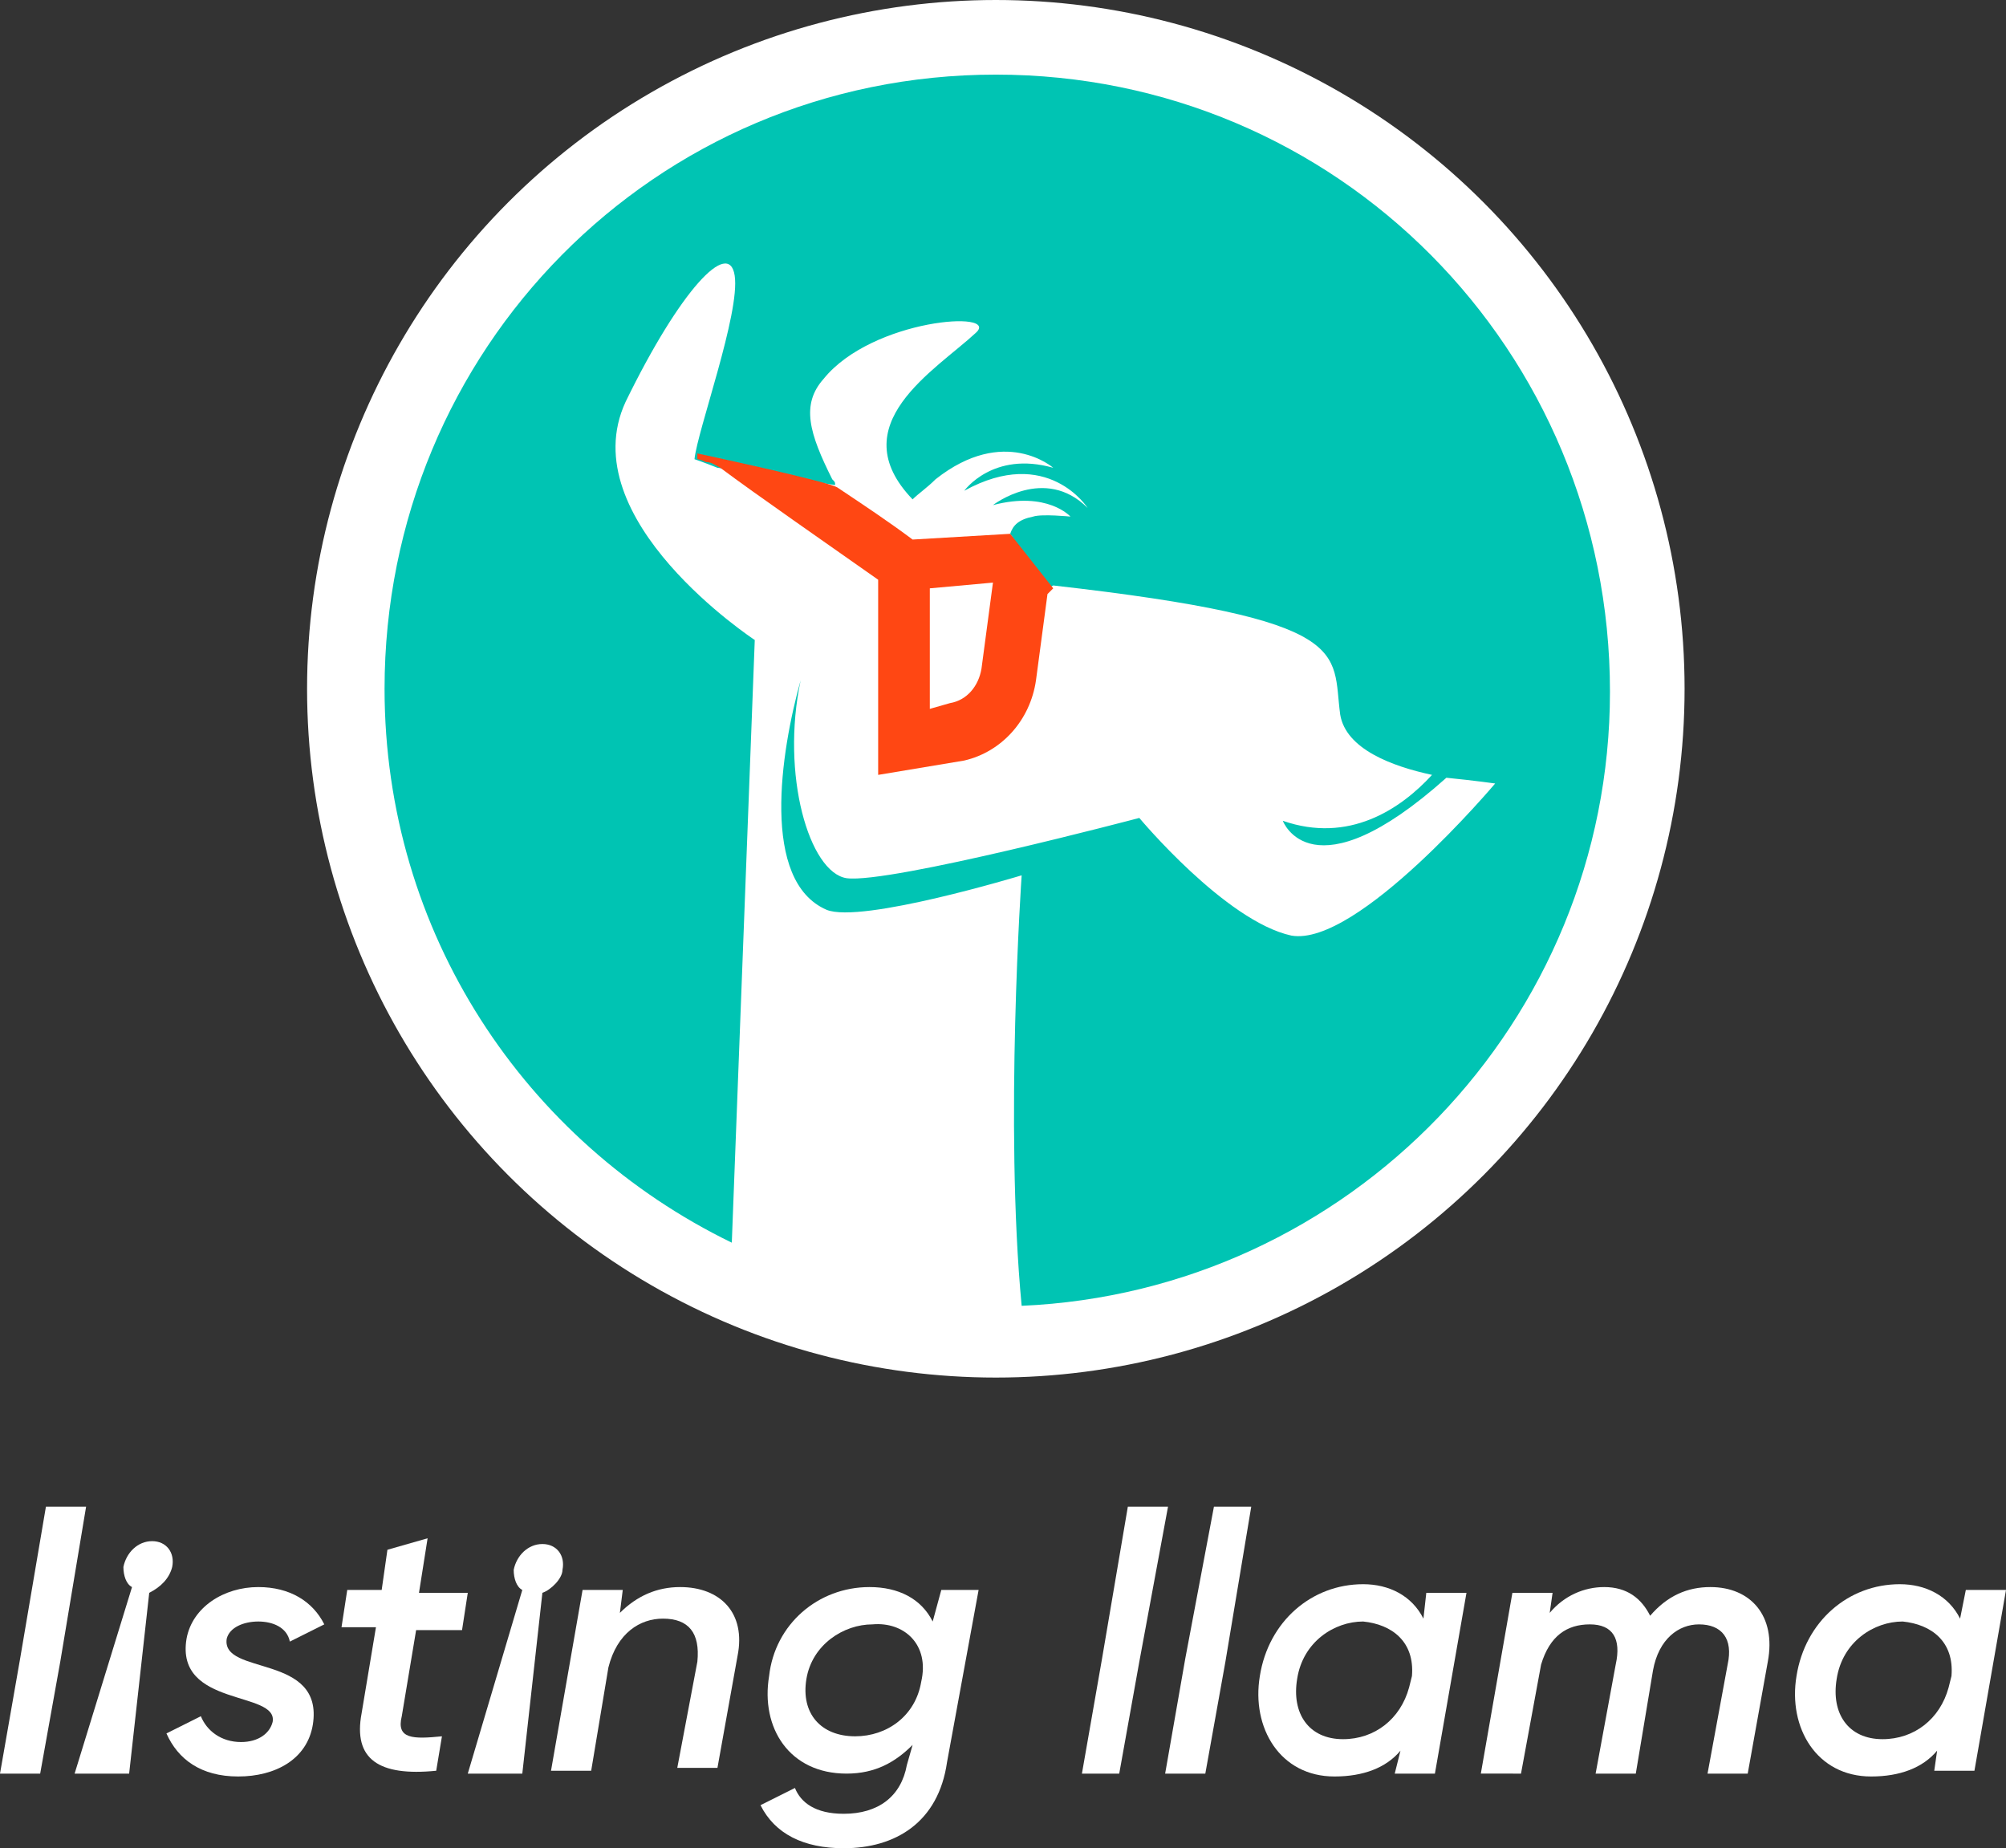 <?xml version="1.0" encoding="utf-8"?>
<!-- Generator: Adobe Illustrator 22.1.0, SVG Export Plug-In . SVG Version: 6.00 Build 0)  -->
<!DOCTYPE svg PUBLIC "-//W3C//DTD SVG 1.1//EN" "http://www.w3.org/Graphics/SVG/1.1/DTD/svg11.dtd">
<svg version="1.1" id="Layer_1" xmlns="http://www.w3.org/2000/svg" xmlns:xlink="http://www.w3.org/1999/xlink" x="0px" y="0px"
	 viewBox="0 0 69.9 64.4" style="enable-background:new 0 0 69.9 64.4;" xml:space="preserve">
<rect x="0" y="0" width="69.9" height="64.4" fill="#333333" stroke="none"/>
<style type="text/css">
	.st0{fill:#FFFFFF;}
	.st1{fill:#00C4B3;}
	.st2{fill:#FF4713;}
</style>
<g>
	<circle class="st0" cx="34.7" cy="24" r="24"/>
	<g>
		<path class="st1" d="M36.5,20.5l0.2-0.1c10.6,1.2,9.7,2.3,10,4.5c0.2,1.2,1.8,1.8,3.2,2.1c-1.1,1.2-2.9,2.4-5.2,1.6
			c0,0,1,2.7,5.7-1.5c1,0.1,1.7,0.2,1.7,0.2S47.3,33,45,32.6c-2.3-0.5-5.3-4.1-5.3-4.1s-8.7,2.3-10.2,2.1c-1.3-0.2-2.3-3.6-1.6-6.9
			c-0.7,2.5-1.4,7,0.9,8c1.2,0.5,6.8-1.2,6.8-1.2s-0.6,8.7,0,15C47,45,56.1,35.6,56.1,24.1c0-11.9-9.5-21.5-21.4-21.5
			S13.4,12.2,13.4,24c0,8.5,4.9,15.8,12.1,19.3l0.8-21c0,0-6.4-4.2-4.5-8.3c1.9-3.9,3.6-5.7,3.8-4.4c0.2,1.3-1.3,5.4-1.4,6.4
			c0,0,0.3,0.1,0.8,0.3l4.1,0.6c0-0.1,0-0.1-0.1-0.2c-0.8-1.6-1.1-2.6-0.3-3.5c1.7-2.1,6.2-2.4,5.3-1.6c-1.4,1.3-4.7,3.2-2.2,5.8
			c0.2-0.2,0.5-0.4,0.8-0.7c2.4-1.9,4.1-0.4,4.1-0.4c-2.1-0.6-3.1,0.8-3.1,0.8c2.9-1.6,4.3,0.6,4.3,0.6c-1.5-1.5-3.3-0.1-3.3-0.1
			c1.9-0.5,2.7,0.4,2.7,0.4s-1-0.1-1.3,0c-0.5,0.1-0.7,0.3-0.8,0.6L36.5,20.5z"/>
		<path class="st2" d="M24.3,16v-0.2c0,0,4.7,1,4.9,1.2c0.9,0.6,1.8,1.2,2.6,1.8l3.4-0.2l1.5,1.9l-0.2,0.2l-0.4,3
			c-0.2,1.4-1.2,2.5-2.5,2.8l-3,0.5v-6.8c-1.7-1.2-4.3-3-5.5-3.9c-0.2-0.1-0.3-0.2-0.5-0.2C24.4,16,24.3,16,24.3,16z M32.4,24.7
			l0.7-0.2c0.6-0.1,1-0.6,1.1-1.2l0.4-3l-2.2,0.2V24.7z"/>
	</g>
</g>
<g>
	<polygon class="st0" points="1.6,52.5 0.7,57.8 0,61.8 1.4,61.8 2.1,57.9 3,52.5 	"/>
	<path class="st0" d="M6,54.6c0.1-0.5-0.2-0.9-0.7-0.9s-0.9,0.4-1,0.9c0,0.3,0.1,0.6,0.3,0.7l-2,6.5h1.9l0.7-6.3
		C5.6,55.3,5.9,55,6,54.6z"/>
	<path class="st0" d="M9,56.5c0.5,0,1,0.2,1.1,0.7l1.2-0.6c-0.4-0.8-1.2-1.3-2.3-1.3c-1.2,0-2.3,0.7-2.5,1.8c-0.4,2.4,3.2,1.8,3,2.9
		c-0.1,0.4-0.5,0.7-1.1,0.7c-0.7,0-1.2-0.4-1.4-0.9l-1.2,0.6c0.4,0.9,1.2,1.5,2.5,1.5c1.3,0,2.4-0.6,2.6-1.8c0.4-2.5-3.2-1.7-3-3
		C8,56.7,8.5,56.5,9,56.5z"/>
	<path class="st0" d="M14.9,53.6L13.5,54l-0.2,1.4h-1.2l-0.2,1.3h1.2l-0.5,3c-0.3,1.6,0.6,2.2,2.6,2l0.2-1.2c-1,0.1-1.6,0.1-1.4-0.7
		l0.5-3h1.6l0.2-1.3h-1.7L14.9,53.6z"/>
	<path class="st0" d="M23.7,55.3c-0.8,0-1.5,0.3-2.1,0.9l0.1-0.8h-1.4l-1.1,6.3h1.4l0.6-3.6c0.3-1.2,1.1-1.7,1.9-1.7
		c0.9,0,1.3,0.5,1.2,1.5l-0.7,3.7H25l0.7-3.9C26,56.2,25.1,55.3,23.7,55.3z"/>
	<path class="st0" d="M32.5,56.5c-0.4-0.8-1.2-1.2-2.2-1.2c-1.8,0-3.3,1.3-3.5,3.1c-0.3,1.8,0.7,3.4,2.7,3.4c1,0,1.7-0.4,2.3-1
		l-0.2,0.7c-0.2,1.1-1,1.7-2.2,1.7c-1,0-1.5-0.4-1.7-0.9l-1.2,0.6c0.5,1,1.5,1.5,2.9,1.5c1.8,0,3.3-0.9,3.6-3l1.1-6h-1.3L32.5,56.5z
		 M32.1,58.6c-0.2,1.2-1.2,1.9-2.3,1.9c-1.2,0-1.9-0.8-1.7-2c0.2-1.2,1.3-1.9,2.3-1.9C31.5,56.5,32.4,57.3,32.1,58.6z"/>
	<polygon class="st0" points="39.3,52.5 38.4,57.8 37.7,61.8 39,61.8 39.7,57.9 40.7,52.5 	"/>
	<polygon class="st0" points="41.3,57.8 40.6,61.8 42,61.8 42.7,57.9 43.6,52.5 42.3,52.5 	"/>
	<path class="st0" d="M49.6,56.4c-0.4-0.8-1.2-1.2-2.1-1.2c-1.8,0-3.3,1.3-3.6,3.2c-0.3,1.8,0.7,3.5,2.6,3.5c1,0,1.8-0.3,2.3-0.9
		l-0.2,0.8H50l1.1-6.3h-1.4L49.6,56.4z M49.2,58.4l-0.1,0.4c-0.3,1.1-1.2,1.8-2.3,1.8c-1.2,0-1.8-0.9-1.6-2.1c0.2-1.3,1.3-2,2.3-2
		C48.5,56.6,49.3,57.2,49.2,58.4z"/>
	<path class="st0" d="M59.6,55.3c-0.8,0-1.5,0.3-2.1,1c-0.3-0.6-0.8-1-1.6-1c-0.7,0-1.4,0.3-1.9,0.9l0.1-0.7h-1.4l-1.1,6.3H53
		l0.7-3.8c0.3-1,0.9-1.4,1.7-1.4s1.1,0.5,0.9,1.4l-0.7,3.8H57l0.6-3.6c0.2-1.1,0.9-1.6,1.6-1.6c0.8,0,1.2,0.5,1,1.4l-0.7,3.8h1.4
		l0.7-3.9C61.9,56.3,61,55.3,59.6,55.3z"/>
	<path class="st0" d="M68.5,55.4l-0.2,1c-0.4-0.8-1.2-1.2-2.1-1.2c-1.8,0-3.3,1.3-3.6,3.2c-0.3,1.8,0.7,3.5,2.6,3.5
		c1,0,1.8-0.3,2.3-0.9l-0.1,0.7h1.4l1.1-6.3H68.5z M68,58.4l-0.1,0.4c-0.3,1.1-1.2,1.8-2.3,1.8c-1.2,0-1.8-0.9-1.6-2.1
		c0.2-1.3,1.3-2,2.3-2C67.3,56.6,68.1,57.2,68,58.4z"/>
	<path class="st0" d="M19.6,54.7c0.1-0.5-0.2-0.9-0.7-0.9s-0.9,0.4-1,0.9c0,0.3,0.1,0.6,0.3,0.7l-1.9,6.4h1.9l0.7-6.3
		C19.2,55.4,19.6,55,19.6,54.7z"/>
</g>
</svg>
